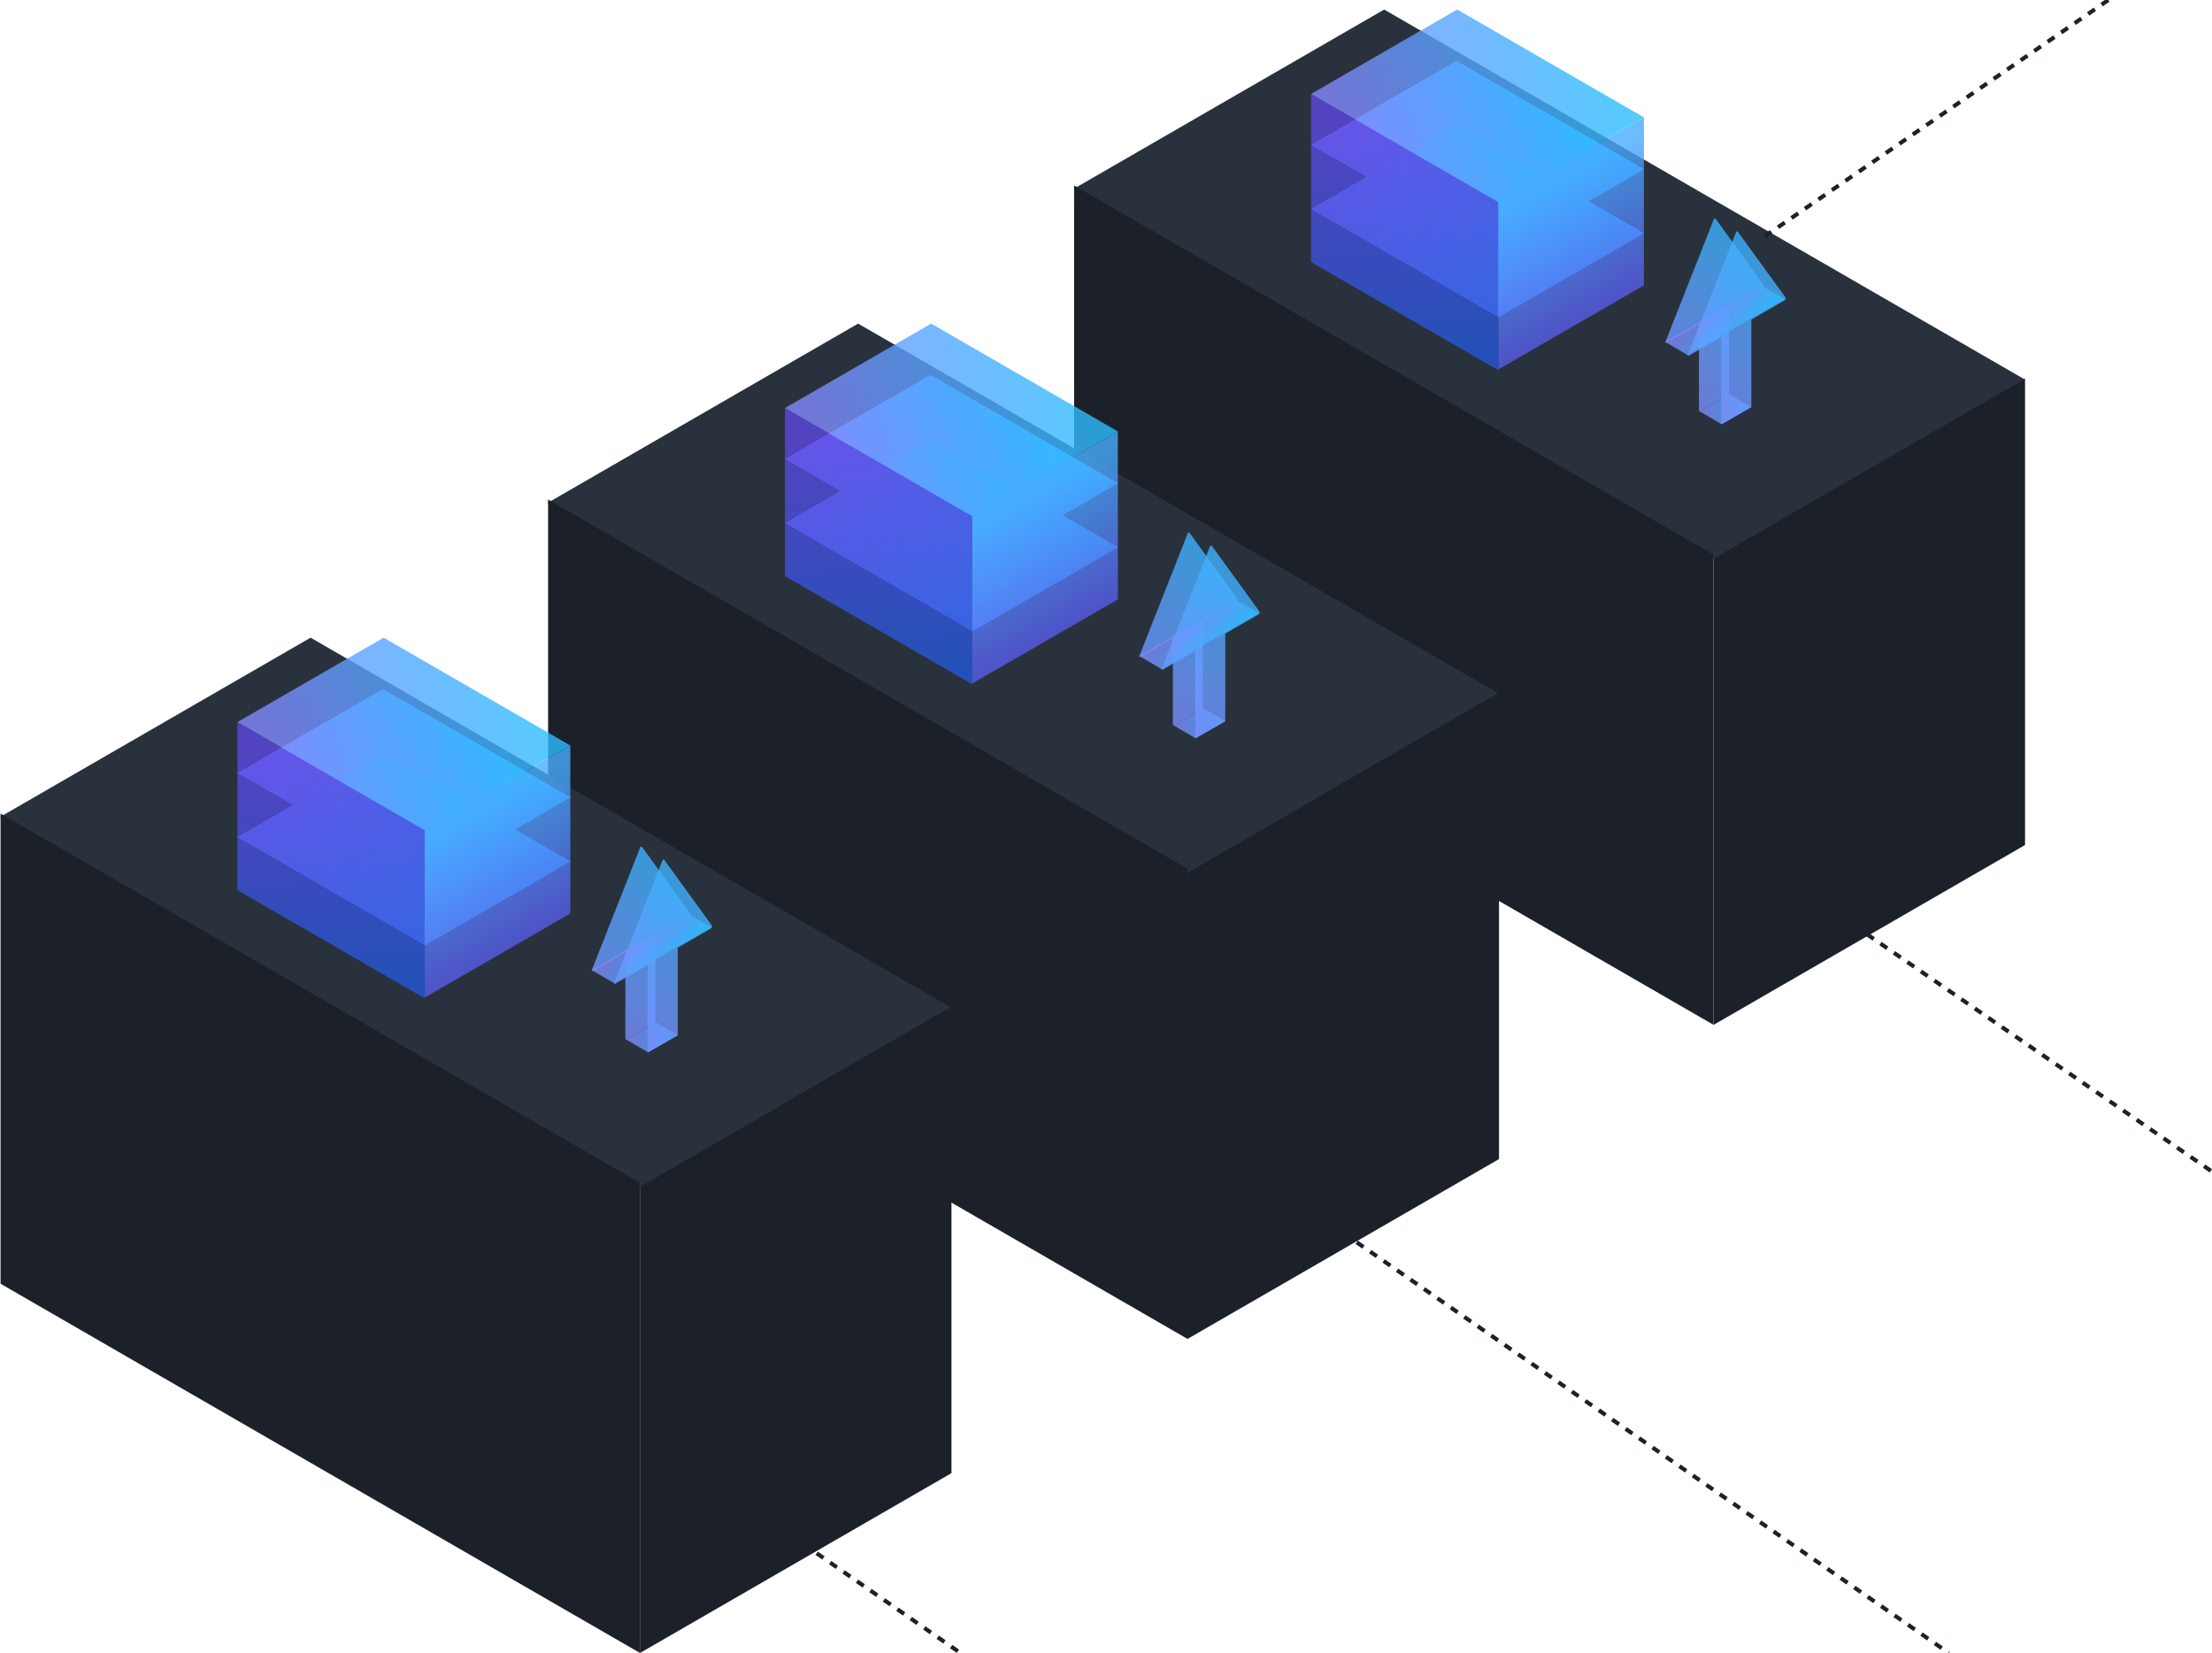 <svg width="1622" height="1212" viewBox="0 0 1622 1212" fill="none" xmlns="http://www.w3.org/2000/svg">
<g clip-path="url(#clip0)">
<rect width="262.976" height="542.199" transform="matrix(-0.866 0.5 0.866 0.5 1014.97 7)" fill="#29313C"/>
<rect width="263.827" height="342.053" transform="matrix(-0.866 0.5 2.20305e-08 1 1484.91 277.504)" fill="#1C2129"/>
<rect width="541.333" height="344.739" transform="matrix(-0.866 -0.5 -2.20305e-08 1 1256.43 406.628)" fill="#1C2129"/>
<rect opacity="0.8" width="158.052" height="123.822" transform="matrix(0.866 0.5 -0.866 0.5 1068.54 7)" fill="url(#paint0_linear)"/>
<g style="mix-blend-mode:screen">
<rect width="158.894" height="123.204" transform="matrix(0.866 0.5 -0.866 0.5 1068.01 44.602)" fill="url(#paint1_linear)"/>
</g>
<g style="mix-blend-mode:screen">
<rect width="158.894" height="123.204" transform="matrix(0.866 0.5 -0.866 0.5 1068.01 91.567)" fill="url(#paint2_linear)"/>
</g>
<rect opacity="0.8" width="158.697" height="123.204" transform="matrix(0.866 0.5 -2.20305e-08 1 961.311 68.911)" fill="url(#paint3_linear)"/>
<rect opacity="0.8" width="123.204" height="123.204" transform="matrix(0.866 -0.5 2.20305e-08 1 1098.75 147.642)" fill="url(#paint4_linear)"/>
<rect opacity="0.8" width="18.916" height="25.145" transform="matrix(0.864 0.503 -0.868 0.497 1267.92 289.001)" fill="url(#paint5_linear)"/>
<g clip-path="url(#clip1)">
<path opacity="0.8" d="M1273.28 169.836C1273 169.995 1272.82 170.341 1272.82 170.766L1237.85 259.352C1237.11 260.627 1237.44 261.318 1238.54 260.68L1262.12 247.067L1262.12 311.216L1284.2 298.466L1284.2 234.317L1308.47 220.305C1309.21 219.88 1309.65 218.751 1309.28 218.114L1274.31 169.903C1273.94 169.691 1273.55 169.677 1273.28 169.837L1273.28 169.836Z" fill="url(#paint6_linear)"/>
</g>
<g clip-path="url(#clip2)">
<path opacity="0.8" d="M1256.96 160.316C1256.68 160.475 1256.5 160.82 1256.5 161.245L1221.53 249.832C1220.79 251.107 1221.12 251.797 1222.22 251.16L1245.8 237.546L1245.8 301.695L1267.88 288.945L1267.88 224.796L1292.15 210.785C1292.89 210.36 1293.33 209.231 1292.96 208.593L1257.99 160.383C1257.62 160.17 1257.23 160.157 1256.96 160.316L1256.96 160.316Z" fill="url(#paint7_linear)"/>
<rect opacity="0.8" width="18.916" height="82.26" transform="matrix(0.864 0.503 -0.868 0.497 1292.46 209.828)" fill="url(#paint8_linear)"/>
</g>
<rect width="262.976" height="542.199" transform="matrix(-0.866 0.5 0.866 0.5 629.231 237.265)" fill="#29313C"/>
<rect width="263.827" height="342.053" transform="matrix(-0.866 0.5 2.20305e-08 1 1099.17 507.769)" fill="#1C2129"/>
<rect width="541.333" height="344.739" transform="matrix(-0.866 -0.5 -2.20305e-08 1 870.689 636.893)" fill="#1C2129"/>
<rect opacity="0.8" width="158.052" height="123.822" transform="matrix(0.866 0.5 -0.866 0.5 682.801 237.265)" fill="url(#paint9_linear)"/>
<g style="mix-blend-mode:screen">
<rect width="158.894" height="123.204" transform="matrix(0.866 0.5 -0.866 0.5 682.267 274.867)" fill="url(#paint10_linear)"/>
</g>
<g style="mix-blend-mode:screen">
<rect width="158.894" height="123.204" transform="matrix(0.866 0.5 -0.866 0.5 682.267 321.832)" fill="url(#paint11_linear)"/>
</g>
<rect opacity="0.8" width="158.697" height="123.204" transform="matrix(0.866 0.5 -2.20305e-08 1 575.568 299.176)" fill="url(#paint12_linear)"/>
<rect opacity="0.8" width="123.204" height="123.204" transform="matrix(0.866 -0.5 2.20305e-08 1 713.004 377.906)" fill="url(#paint13_linear)"/>
<rect opacity="0.8" width="18.916" height="25.145" transform="matrix(0.864 0.503 -0.868 0.497 882.179 519.266)" fill="url(#paint14_linear)"/>
<g clip-path="url(#clip3)">
<path opacity="0.8" d="M887.534 400.101C887.258 400.26 887.074 400.605 887.074 401.03L852.108 489.617C851.372 490.892 851.694 491.583 852.798 490.945L876.378 477.331L876.378 541.48L898.461 528.73L898.461 464.581L922.73 450.57C923.466 450.145 923.903 449.016 923.535 448.379L888.568 400.168C888.2 399.955 887.809 399.942 887.533 400.101L887.534 400.101Z" fill="url(#paint15_linear)"/>
</g>
<g clip-path="url(#clip4)">
<path opacity="0.8" d="M871.215 390.58C870.939 390.74 870.755 391.085 870.755 391.51L835.788 480.097C835.052 481.372 835.374 482.062 836.478 481.425L860.058 467.811L860.058 531.96L882.141 519.21L882.141 455.061L906.41 441.049C907.146 440.624 907.583 439.496 907.215 438.858L872.249 390.647C871.881 390.435 871.489 390.422 871.213 390.581L871.215 390.58Z" fill="url(#paint16_linear)"/>
<rect opacity="0.8" width="18.916" height="82.26" transform="matrix(0.864 0.503 -0.868 0.497 906.722 440.093)" fill="url(#paint17_linear)"/>
</g>
<rect width="262.976" height="542.199" transform="matrix(-0.866 0.5 0.866 0.5 227.744 467.529)" fill="#29313C"/>
<rect width="263.827" height="342.053" transform="matrix(-0.866 0.5 2.20305e-08 1 697.683 738.033)" fill="#1C2129"/>
<rect width="541.333" height="344.739" transform="matrix(-0.866 -0.5 -2.20305e-08 1 469.202 867.157)" fill="#1C2129"/>
<rect opacity="0.8" width="158.052" height="123.822" transform="matrix(0.866 0.5 -0.866 0.5 281.314 467.529)" fill="url(#paint18_linear)"/>
<g style="mix-blend-mode:screen">
<rect width="158.894" height="123.204" transform="matrix(0.866 0.5 -0.866 0.5 280.78 505.132)" fill="url(#paint19_linear)"/>
</g>
<g style="mix-blend-mode:screen">
<rect width="158.894" height="123.204" transform="matrix(0.866 0.5 -0.866 0.5 280.78 552.097)" fill="url(#paint20_linear)"/>
</g>
<rect opacity="0.8" width="158.697" height="123.204" transform="matrix(0.866 0.5 -2.20305e-08 1 174.081 529.44)" fill="url(#paint21_linear)"/>
<rect opacity="0.8" width="123.204" height="123.204" transform="matrix(0.866 -0.5 2.20305e-08 1 311.517 608.171)" fill="url(#paint22_linear)"/>
<rect opacity="0.8" width="18.916" height="25.145" transform="matrix(0.864 0.503 -0.868 0.497 480.692 749.53)" fill="url(#paint23_linear)"/>
<g clip-path="url(#clip5)">
<path opacity="0.8" d="M486.047 630.365C485.771 630.525 485.587 630.87 485.587 631.295L450.62 719.882C449.884 721.157 450.206 721.847 451.311 721.21L474.89 707.596L474.89 771.745L496.974 758.995L496.974 694.846L521.242 680.835C521.978 680.41 522.416 679.281 522.047 678.643L487.081 630.432C486.713 630.22 486.322 630.207 486.046 630.366L486.047 630.365Z" fill="url(#paint24_linear)"/>
</g>
<g clip-path="url(#clip6)">
<path opacity="0.8" d="M469.727 620.845C469.451 621.004 469.267 621.35 469.267 621.775L434.3 710.361C433.564 711.636 433.886 712.327 434.99 711.689L458.57 698.076L458.57 762.224L480.654 749.474L480.654 685.326L504.922 671.314C505.658 670.889 506.095 669.76 505.727 669.123L470.761 620.912C470.393 620.699 470.002 620.686 469.726 620.846L469.727 620.845Z" fill="url(#paint25_linear)"/>
<rect opacity="0.8" width="18.916" height="82.26" transform="matrix(0.864 0.503 -0.868 0.497 505.235 670.357)" fill="url(#paint26_linear)"/>
</g>
<path d="M1546 0L1293 174" stroke="#1C2129" stroke-width="3" stroke-dasharray="6 6"/>
<path d="M1369 685L1622 859" stroke="#1C2129" stroke-width="3" stroke-dasharray="6 6"/>
<path d="M985 904L1429 1212" stroke="#1C2129" stroke-width="3" stroke-dasharray="6 6"/>
<path d="M589 1132L1033 1440" stroke="#1C2129" stroke-width="3" stroke-dasharray="6 6"/>
</g>
<defs>
<linearGradient id="paint0_linear" x1="6.239" y1="111.692" x2="89.151" y2="-26.844" gradientUnits="userSpaceOnUse">
<stop stop-color="#8489FF"/>
<stop offset="1" stop-color="#2DBCFF"/>
</linearGradient>
<linearGradient id="paint1_linear" x1="6.273" y1="111.134" x2="88.365" y2="-27.456" gradientUnits="userSpaceOnUse">
<stop stop-color="#8489FF"/>
<stop offset="1" stop-color="#2DBCFF"/>
</linearGradient>
<linearGradient id="paint2_linear" x1="6.273" y1="111.134" x2="88.365" y2="-27.456" gradientUnits="userSpaceOnUse">
<stop stop-color="#8489FF"/>
<stop offset="1" stop-color="#2DBCFF"/>
</linearGradient>
<linearGradient id="paint3_linear" x1="21.532" y1="13.616" x2="92.686" y2="140.732" gradientUnits="userSpaceOnUse">
<stop stop-color="#5D48E2"/>
<stop offset="1" stop-color="#2658D8"/>
</linearGradient>
<linearGradient id="paint4_linear" x1="61.405" y1="8.467" x2="61.602" y2="123.204" gradientUnits="userSpaceOnUse">
<stop stop-color="#46ADFF"/>
<stop offset="1" stop-color="#595BEA"/>
</linearGradient>
<linearGradient id="paint5_linear" x1="0.747" y1="22.682" x2="19.849" y2="3.87" gradientUnits="userSpaceOnUse">
<stop stop-color="#8489FF"/>
<stop offset="1" stop-color="#2DBCFF"/>
</linearGradient>
<linearGradient id="paint6_linear" x1="1240.29" y1="310.598" x2="1341.58" y2="192.169" gradientUnits="userSpaceOnUse">
<stop stop-color="#8489FF"/>
<stop offset="1" stop-color="#2DBCFF"/>
</linearGradient>
<linearGradient id="paint7_linear" x1="1223.97" y1="301.077" x2="1325.26" y2="182.649" gradientUnits="userSpaceOnUse">
<stop stop-color="#8489FF"/>
<stop offset="1" stop-color="#2DBCFF"/>
</linearGradient>
<linearGradient id="paint8_linear" x1="0.747" y1="74.202" x2="35.248" y2="63.816" gradientUnits="userSpaceOnUse">
<stop stop-color="#8489FF"/>
<stop offset="1" stop-color="#2DBCFF"/>
</linearGradient>
<linearGradient id="paint9_linear" x1="6.239" y1="111.692" x2="89.151" y2="-26.844" gradientUnits="userSpaceOnUse">
<stop stop-color="#8489FF"/>
<stop offset="1" stop-color="#2DBCFF"/>
</linearGradient>
<linearGradient id="paint10_linear" x1="6.273" y1="111.134" x2="88.365" y2="-27.456" gradientUnits="userSpaceOnUse">
<stop stop-color="#8489FF"/>
<stop offset="1" stop-color="#2DBCFF"/>
</linearGradient>
<linearGradient id="paint11_linear" x1="6.273" y1="111.134" x2="88.365" y2="-27.456" gradientUnits="userSpaceOnUse">
<stop stop-color="#8489FF"/>
<stop offset="1" stop-color="#2DBCFF"/>
</linearGradient>
<linearGradient id="paint12_linear" x1="21.532" y1="13.616" x2="92.686" y2="140.732" gradientUnits="userSpaceOnUse">
<stop stop-color="#5D48E2"/>
<stop offset="1" stop-color="#2658D8"/>
</linearGradient>
<linearGradient id="paint13_linear" x1="61.405" y1="8.467" x2="61.602" y2="123.204" gradientUnits="userSpaceOnUse">
<stop stop-color="#46ADFF"/>
<stop offset="1" stop-color="#595BEA"/>
</linearGradient>
<linearGradient id="paint14_linear" x1="0.747" y1="22.682" x2="19.849" y2="3.87" gradientUnits="userSpaceOnUse">
<stop stop-color="#8489FF"/>
<stop offset="1" stop-color="#2DBCFF"/>
</linearGradient>
<linearGradient id="paint15_linear" x1="854.552" y1="540.862" x2="955.835" y2="422.434" gradientUnits="userSpaceOnUse">
<stop stop-color="#8489FF"/>
<stop offset="1" stop-color="#2DBCFF"/>
</linearGradient>
<linearGradient id="paint16_linear" x1="838.232" y1="531.342" x2="939.515" y2="412.913" gradientUnits="userSpaceOnUse">
<stop stop-color="#8489FF"/>
<stop offset="1" stop-color="#2DBCFF"/>
</linearGradient>
<linearGradient id="paint17_linear" x1="0.747" y1="74.202" x2="35.248" y2="63.816" gradientUnits="userSpaceOnUse">
<stop stop-color="#8489FF"/>
<stop offset="1" stop-color="#2DBCFF"/>
</linearGradient>
<linearGradient id="paint18_linear" x1="6.239" y1="111.692" x2="89.151" y2="-26.844" gradientUnits="userSpaceOnUse">
<stop stop-color="#8489FF"/>
<stop offset="1" stop-color="#2DBCFF"/>
</linearGradient>
<linearGradient id="paint19_linear" x1="6.273" y1="111.134" x2="88.365" y2="-27.456" gradientUnits="userSpaceOnUse">
<stop stop-color="#8489FF"/>
<stop offset="1" stop-color="#2DBCFF"/>
</linearGradient>
<linearGradient id="paint20_linear" x1="6.273" y1="111.134" x2="88.365" y2="-27.456" gradientUnits="userSpaceOnUse">
<stop stop-color="#8489FF"/>
<stop offset="1" stop-color="#2DBCFF"/>
</linearGradient>
<linearGradient id="paint21_linear" x1="21.532" y1="13.616" x2="92.686" y2="140.732" gradientUnits="userSpaceOnUse">
<stop stop-color="#5D48E2"/>
<stop offset="1" stop-color="#2658D8"/>
</linearGradient>
<linearGradient id="paint22_linear" x1="61.405" y1="8.467" x2="61.602" y2="123.204" gradientUnits="userSpaceOnUse">
<stop stop-color="#46ADFF"/>
<stop offset="1" stop-color="#595BEA"/>
</linearGradient>
<linearGradient id="paint23_linear" x1="0.747" y1="22.682" x2="19.849" y2="3.87" gradientUnits="userSpaceOnUse">
<stop stop-color="#8489FF"/>
<stop offset="1" stop-color="#2DBCFF"/>
</linearGradient>
<linearGradient id="paint24_linear" x1="453.065" y1="771.127" x2="554.348" y2="652.699" gradientUnits="userSpaceOnUse">
<stop stop-color="#8489FF"/>
<stop offset="1" stop-color="#2DBCFF"/>
</linearGradient>
<linearGradient id="paint25_linear" x1="436.744" y1="761.607" x2="538.028" y2="643.178" gradientUnits="userSpaceOnUse">
<stop stop-color="#8489FF"/>
<stop offset="1" stop-color="#2DBCFF"/>
</linearGradient>
<linearGradient id="paint26_linear" x1="0.747" y1="74.202" x2="35.248" y2="63.816" gradientUnits="userSpaceOnUse">
<stop stop-color="#8489FF"/>
<stop offset="1" stop-color="#2DBCFF"/>
</linearGradient>
<clipPath id="clip0">
<rect width="1622" height="1212" fill="white"/>
</clipPath>
<clipPath id="clip1">
<rect width="136.001" height="136.001" fill="white" transform="matrix(0.866 -0.5 2.20305e-08 1 1214.27 202.841)"/>
</clipPath>
<clipPath id="clip2">
<rect width="136.001" height="136.001" fill="white" transform="matrix(0.866 -0.5 2.20305e-08 1 1197.95 193.32)"/>
</clipPath>
<clipPath id="clip3">
<rect width="136.001" height="136.001" fill="white" transform="matrix(0.866 -0.5 2.20305e-08 1 828.529 433.105)"/>
</clipPath>
<clipPath id="clip4">
<rect width="136.001" height="136.001" fill="white" transform="matrix(0.866 -0.5 2.20305e-08 1 812.209 423.585)"/>
</clipPath>
<clipPath id="clip5">
<rect width="136.001" height="136.001" fill="white" transform="matrix(0.866 -0.5 2.20305e-08 1 427.042 663.37)"/>
</clipPath>
<clipPath id="clip6">
<rect width="136.001" height="136.001" fill="white" transform="matrix(0.866 -0.5 2.20305e-08 1 410.722 653.85)"/>
</clipPath>
</defs>
</svg>
